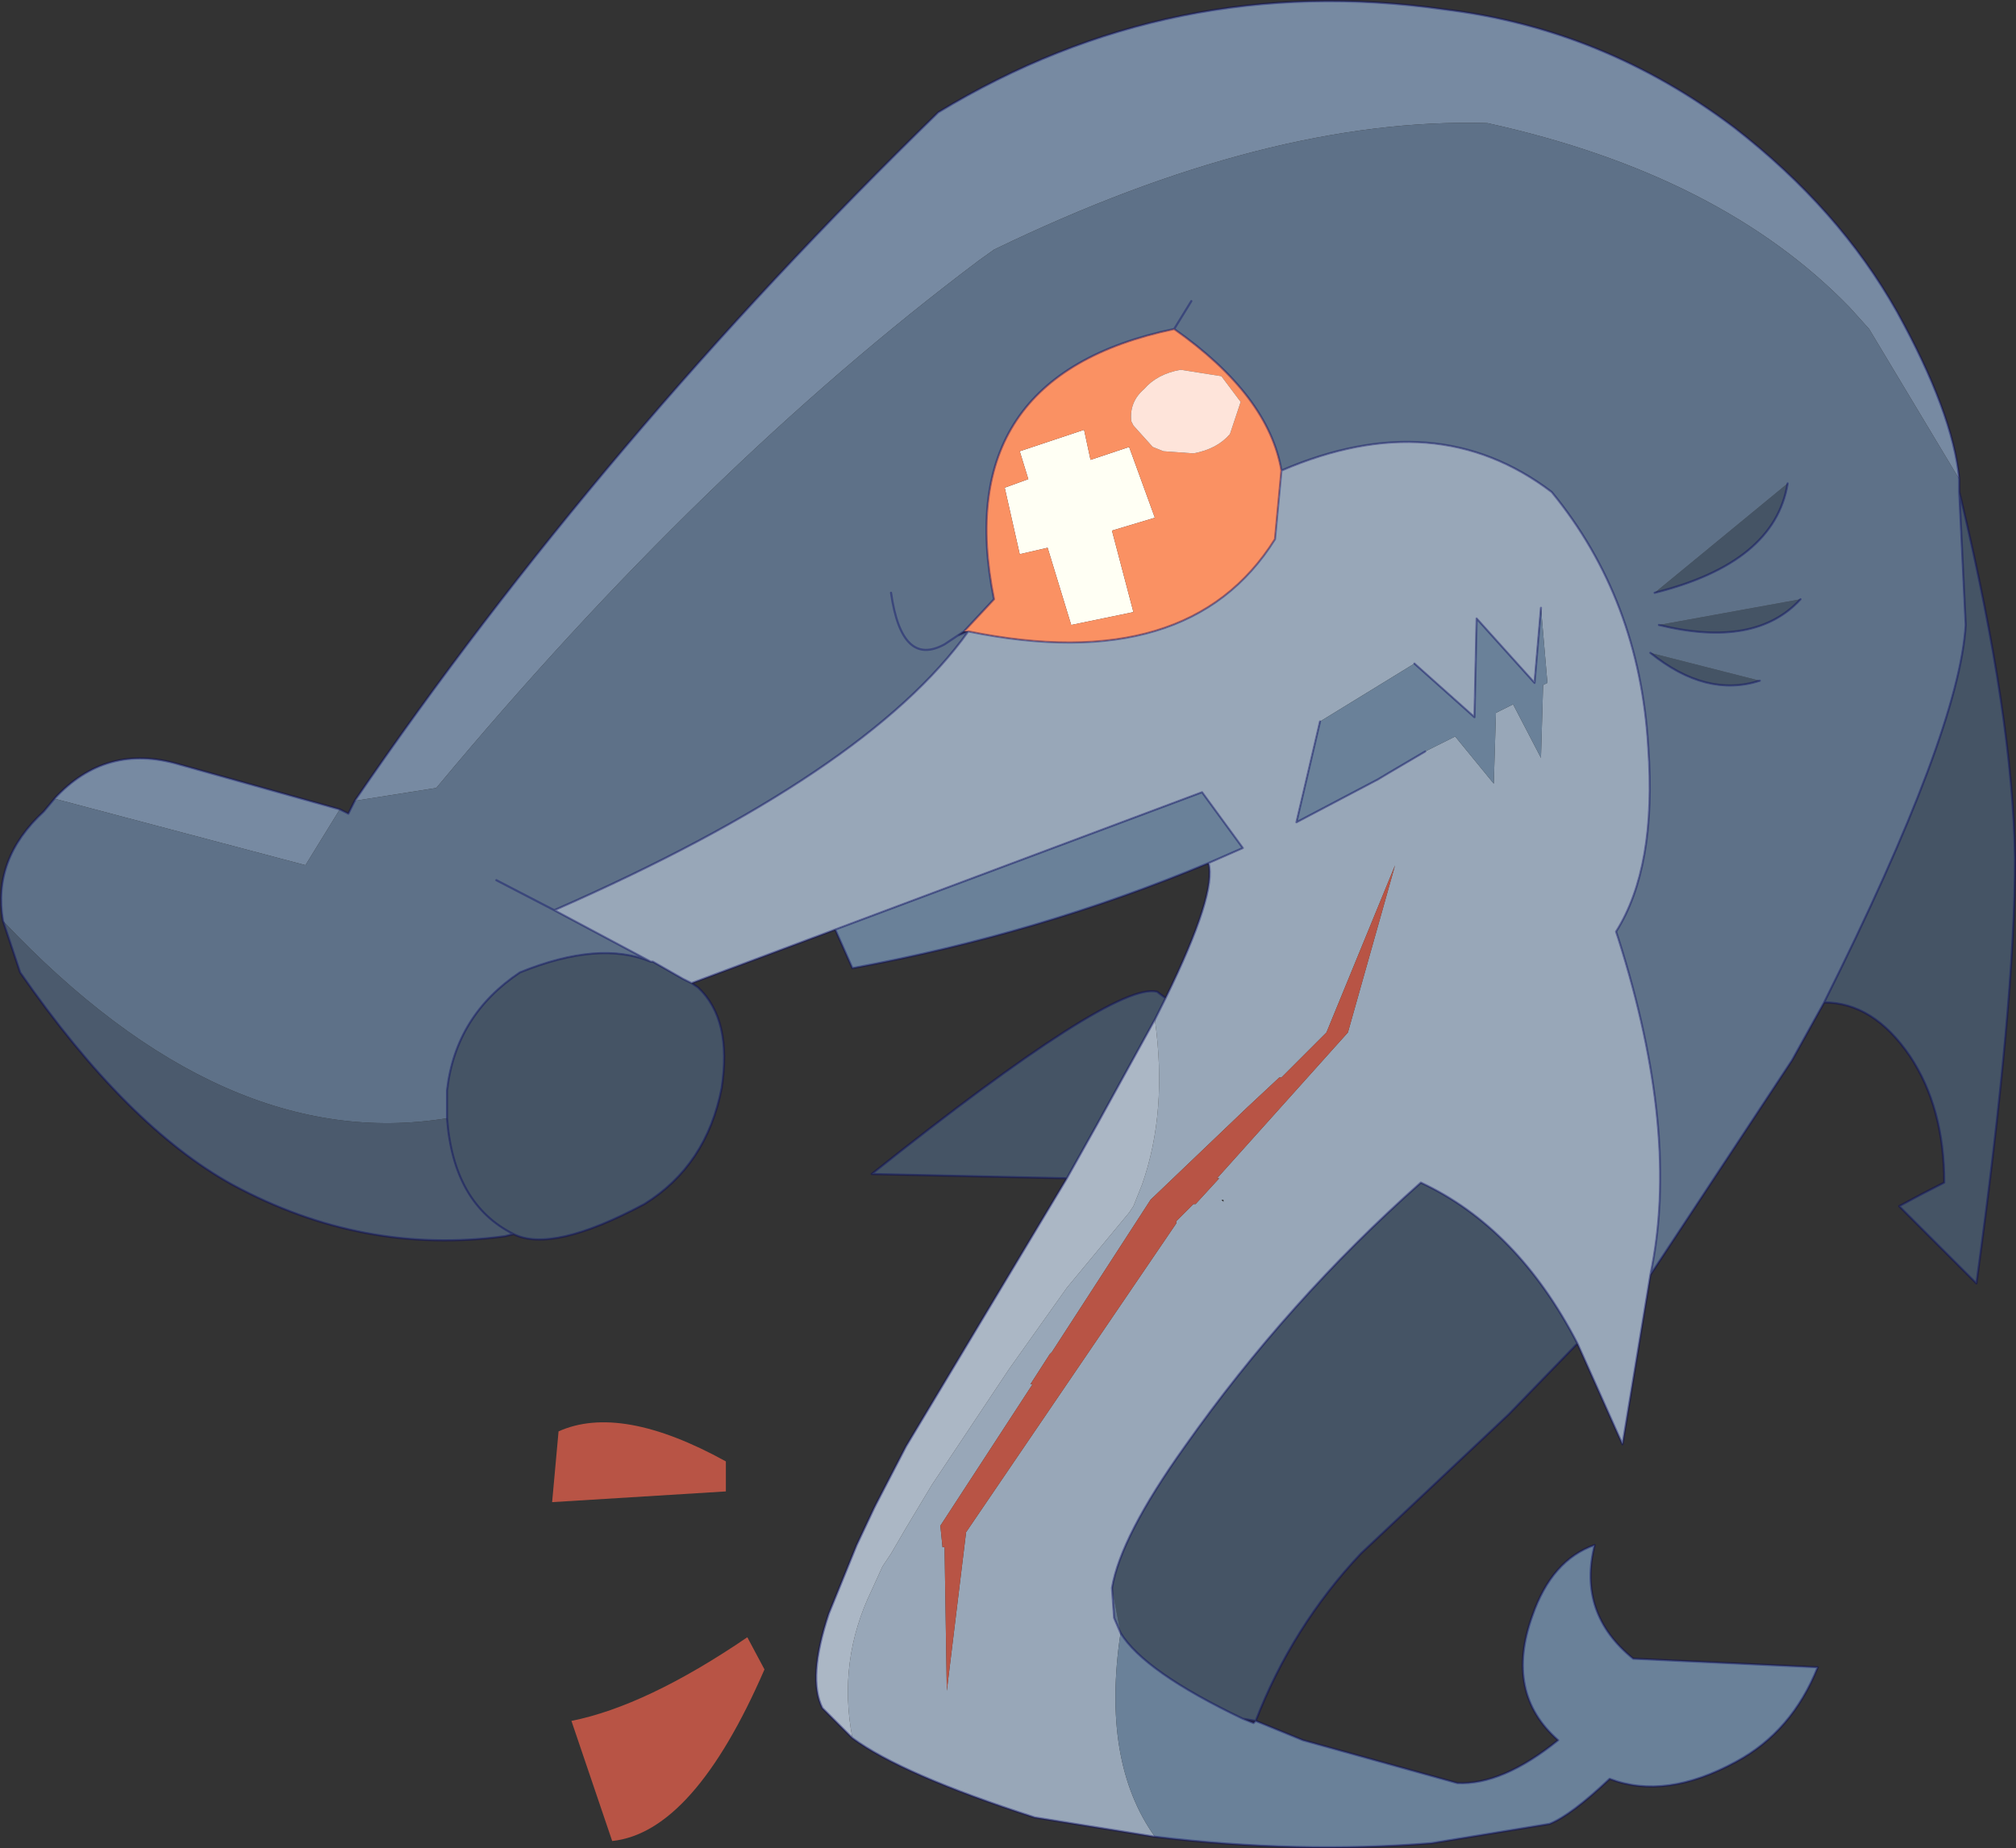 <svg viewBox="0 0 46.993 43.089" xmlns="http://www.w3.org/2000/svg" xmlns:xlink="http://www.w3.org/1999/xlink"><rect x="0" y="0" width="46.993" height="43.089" fill="#333333" stroke="none"/><use transform="translate(.02 .02)" width="46.95" height="43.05" xlink:href="#a"/><defs><g id="a"><path d="m45.65 11.45.05.2q1.2 5.05 1.25 8.35 0 3.35-.9 9.9l-1.8-1.8q.55-.3 1.05-.55 0-1.75-.8-2.95-.85-1.25-2-1.25 3.15-6.3 3.3-8.8l-.15-3.1m-8.9 19.85-1.6 1.65-3.45 3.25q-1.6 1.7-2.45 3.9l-.3-.05q-2.3-1.1-2.85-2L25.9 37q.2-1.2 1.7-3.3 2.4-3.4 5.5-6.15 2.25 1.05 3.65 3.75m-11.9-3.85-4.55-.1q5.65-4.5 6.65-4.25l.2.15-.25.5-1.35 2.45-.7 1.25M16.1 22.9l.15.1q.8.75.55 2.35-.35 1.8-1.8 2.7-2.15 1.15-3.05.7-1.4-.7-1.55-2.7v-.65q.2-1.75 1.7-2.75 1.85-.75 3.05-.25h.05l.7.4.2.1m22.35-7.7 2.55.65q-1.25.4-2.55-.65m.2-.65 3.3-.6q-1.05 1.15-3.3.6m-.1-.75 3.1-2.55q-.3 1.85-3.1 2.55" fill="#455465" fill-rule="evenodd"/><path d="M1.25 18.6q1.2-1.3 2.9-.8l3.75 1.05-.8 1.3-5.85-1.55m7 .05Q14 10.25 21.85 2.6 27.3-.7 33.65.2q3.7.45 6.75 2.75 2.45 1.9 3.8 4.3 1.3 2.35 1.45 3.9l-2.1-3.5-.45-.5q-3-3.1-8.45-4.3-5.1-.15-11.5 2.95l-.35.25q-6.45 4.85-12.65 12.3l-1.9.3" fill="#778aa2" fill-rule="evenodd"/><path d="m42.5 23.35-.75 1.35-3.3 5q.7-3.3-.75-7.85l-.05-.15q.95-1.5.75-4.3-.2-3.45-2.25-5.95-2.7-2.05-6.3-.5-.3-1.75-2.5-3.3-5.25 1.1-4.2 6.3l-.7.75-.15.1.25-.1Q20.2 18 12.9 21.2l2.25 1.2q-1.2-.5-3.05.25-1.5 1-1.7 2.75v.65q-5.2.85-10.35-4.6Q-.2 20 1 18.9l.25-.3 5.85 1.55.8-1.3.2.1.15-.3 1.9-.3q6.2-7.45 12.65-12.3l.35-.25q6.4-3.1 11.5-2.95 5.45 1.2 8.45 4.3l.45.5 2.1 3.5v.3l.15 3.1q-.15 2.5-3.3 8.8M27.35 7.65l.4-.65-.4.65m-6.6 6.15Q21 15.55 22 15l.3-.2-.3.2q-1 .55-1.25-1.2m-9.2 6.7 1.35.7-1.35-.7M26.1 38.05l-.15-.35-.05-.7.2 1.05M41 15.85l-2.55-.65q1.3 1.05 2.55.65m.95-1.9-3.3.6q2.25.55 3.3-.6m-.3-2.7-3.1 2.55q2.8-.7 3.1-2.55" fill="#5e7188" fill-rule="evenodd"/><path d="m38.45 29.7-.65 3.95-1.05-2.35q-1.4-2.7-3.65-3.75-3.1 2.75-5.5 6.15-1.5 2.1-1.7 3.3l.05.7.15.35q-.45 3 .8 4.75l-2.8-.45q-3.1-1-4.25-1.85-.35-1.8.45-3.45l.25-.55.2-.3.35-.6.6-1 1.8-2.7 1.35-1.9 1.45-1.75.1-.15.2-.5q.6-1.7.3-3.85l.25-.5q1.2-2.45 1-3.15l.8-.35-.95-1.3-8.55 3.2-3.35 1.25-.2-.1-.7-.4h-.05l-2.25-1.2q7.3-3.2 9.65-6.5 5.15 1.05 7.15-2.15l.15-1.6q3.6-1.55 6.3.5 2.05 2.5 2.25 5.95.2 2.8-.75 4.3l.05.15q1.45 4.55.75 7.85M35.9 14.15l-.15 1.75-1.35-1.5-.05 2.3-1.4-1.25-2.2 1.35-.55 2.35 1.9-1 .25-.15.85-.5.7-.35.9 1.1.05-1.65.4-.2.65 1.25.05-1.7.1-.05-.15-1.75m-4.5 9.9 1.1-3.9-1.6 3.9-1.05 1.05h-.05l-.75.7-2.25 2.15-2.3 3.55-.05.05-.45.7h.05l-2.15 3.3.05.5H22v.15l.05 3.2.45-3.7 4.9-7.2v-.05l.4-.4h.05l.55-.6h-.05l3.05-3.4m-2.95 3.9.05.05v-.05h-.05" fill="#98a7b8" fill-rule="evenodd"/><path d="m29.25 40.1 1.1.45 3.6 1q1.05.05 2.35-1-1.25-1.1-.6-2.9.45-1.3 1.45-1.65-.4 1.6.9 2.65l4.3.2q-.6 1.5-1.9 2.2-1.65.9-2.95.4-.9.85-1.4 1.05l-2.75.45q-3.1.25-6.45-.15-1.25-1.75-.8-4.75.55.9 2.85 2l.25.1.05-.05m-1.1-20q-3.95 1.65-8.3 2.45l-.4-.9 8.55-3.2.95 1.3-.8.35m4.8-4.65 1.4 1.25.05-2.3 1.35 1.5.15-1.75.15 1.75-.1.05-.05 1.7-.65-1.25-.4.2-.05 1.65-.9-1.1-.7.35-.85.5-.25.15-1.9 1 .55-2.35 2.2-1.35" fill="#6a8199" fill-rule="evenodd"/><path d="m11.95 28.75-.2.05q-3.3.45-6.35-1.2-2.45-1.35-4.95-4.95l-.4-1.2q5.15 5.45 10.35 4.6.15 2 1.55 2.7" fill="#4b5a6d" fill-rule="evenodd"/><path d="m19.85 40.5-.7-.7q-.35-.7.15-2.2l.65-1.6.4-.85.05-.1.7-1.35 3.75-6.25.7-1.25 1.35-2.45q.3 2.15-.3 3.85l-.2.5-.1.15L24.85 30l-1.35 1.9-1.8 2.7-.6 1-.35.6-.2.3-.25.55q-.8 1.65-.45 3.45" fill="#abb7c5" fill-rule="evenodd"/><path d="m23.95 11.15-.2-.65 1.5-.5.15.7.9-.3.6 1.65-1 .3.5 1.9-1.45.3-.55-1.8-.65.15-.35-1.55.55-.2" fill="#fffff4" fill-rule="evenodd"/><path d="m31.4 24.05-3.05 3.4h.05l-.55.6h-.05l-.4.4v.05l-4.9 7.2-.45 3.7-.05-3.2v-.15h-.05l-.05-.5 2.15-3.3H24l.45-.7.05-.05 2.3-3.55 2.25-2.15.75-.7h.05l1.05-1.05 1.6-3.9-1.1 3.9M14.25 42.9l-.95-2.8q1.75-.35 4.1-1.95l.4.75q-1.65 3.8-3.55 4m-1.4-7.9.15-1.65q1.45-.65 3.9.7v.7l-4.05.25" fill="#b85445" fill-rule="evenodd"/><path d="m23.95 11.15-.55.2.35 1.55.65-.15.55 1.8 1.45-.3-.5-1.9 1-.3-.6-1.65-.9.3-.15-.7-1.5.5.2.65m3.4-3.5q2.2 1.55 2.5 3.3l-.15 1.6q-2 3.2-7.15 2.15h-.1l.7-.75q-1.05-5.2 4.2-6.3m.15.95q-.55.1-.85.45-.35.3-.3.75l.05.1.45.5.25.1.7.05q.55-.1.85-.45l.25-.75-.45-.6-.95-.15" fill="#fa9163" fill-rule="evenodd"/><path d="m27.5 8.6.95.15.45.6-.25.75q-.3.35-.85.45l-.7-.05-.25-.1-.45-.5-.05-.1q-.05-.45.3-.75.3-.35.85-.45" fill="#fee4da" fill-rule="evenodd"/><path d="m45.65 11.45.05.2q1.2 5.05 1.25 8.35 0 3.35-.9 9.9l-1.8-1.8q.55-.3 1.05-.55 0-1.75-.8-2.95-.85-1.25-2-1.25l-.75 1.35-3.3 5-.65 3.95-1.05-2.35-1.6 1.65-3.45 3.25q-1.6 1.7-2.45 3.9l1.1.45 3.6 1q1.05.05 2.35-1-1.25-1.1-.6-2.9.45-1.3 1.45-1.65-.4 1.6.9 2.65l4.3.2q-.6 1.5-1.9 2.2-1.65.9-2.95.4-.9.85-1.4 1.05l-2.75.45q-3.1.25-6.45-.15l-2.8-.45q-3.1-1-4.25-1.85l-.7-.7q-.35-.7.15-2.2l.65-1.6.4-.85.05-.1.7-1.35 3.75-6.25-4.55-.1q5.65-4.5 6.65-4.25l.2.15q1.2-2.45 1-3.15-3.95 1.65-8.3 2.45l-.4-.9-3.35 1.25.15.1q.8.75.55 2.35-.35 1.8-1.8 2.7-2.15 1.15-3.05.7l-.2.05q-3.3.45-6.35-1.2-2.45-1.35-4.95-4.95l-.4-1.2Q-.2 20 1 18.9l.25-.3q1.2-1.3 2.9-.8l3.75 1.05.2.1.15-.3Q14 10.25 21.85 2.6 27.3-.7 33.65.2q3.7.45 6.75 2.75 2.45 1.9 3.8 4.3 1.3 2.35 1.45 3.9v.3l.15 3.1q-.15 2.5-3.3 8.8M27.75 7l-.4.65q2.2 1.55 2.5 3.3 3.6-1.55 6.3.5 2.05 2.5 2.25 5.95.2 2.8-.75 4.3l.05.15q1.45 4.55.75 7.85M27.35 7.65q-5.25 1.1-4.2 6.3l-.7.75-.15.1.25-.1Q20.2 18 12.9 21.2l2.25 1.2h.05l.7.4.2.1m6.45-8.2q5.15 1.05 7.15-2.15l.15-1.6M22.3 14.8l-.3.2q-1 .55-1.25-1.2m6.4 9.45-.25.5-1.35 2.45-.7 1.25m-5.4-5.8 8.55-3.2.95 1.3-.8.35m7.75-5.95-.15 1.75-1.35-1.5-.05 2.3-1.4-1.25m-2.2 1.35-.55 2.35 1.9-1 .25-.15.85-.5m-18.05 4.9q-1.2-.5-3.05.25-1.5 1-1.7 2.75v.65q.15 2 1.55 2.7m.95-7.55-1.35-.7M25.9 37q.2-1.2 1.7-3.3 2.4-3.4 5.5-6.15 2.25 1.05 3.65 3.75m-7.8 8.75.3.05-.05.05-.25-.1q-2.3-1.1-2.85-2l-.15-.35-.05-.7M41 15.85q-1.25.4-2.55-.65m.2-.65q2.25.55 3.3-.6m-.3-2.7q-.3 1.85-3.1 2.55" fill="none" stroke="#006" stroke-linecap="round" stroke-linejoin="round" stroke-opacity=".373" stroke-width=".05"/></g></defs></svg>